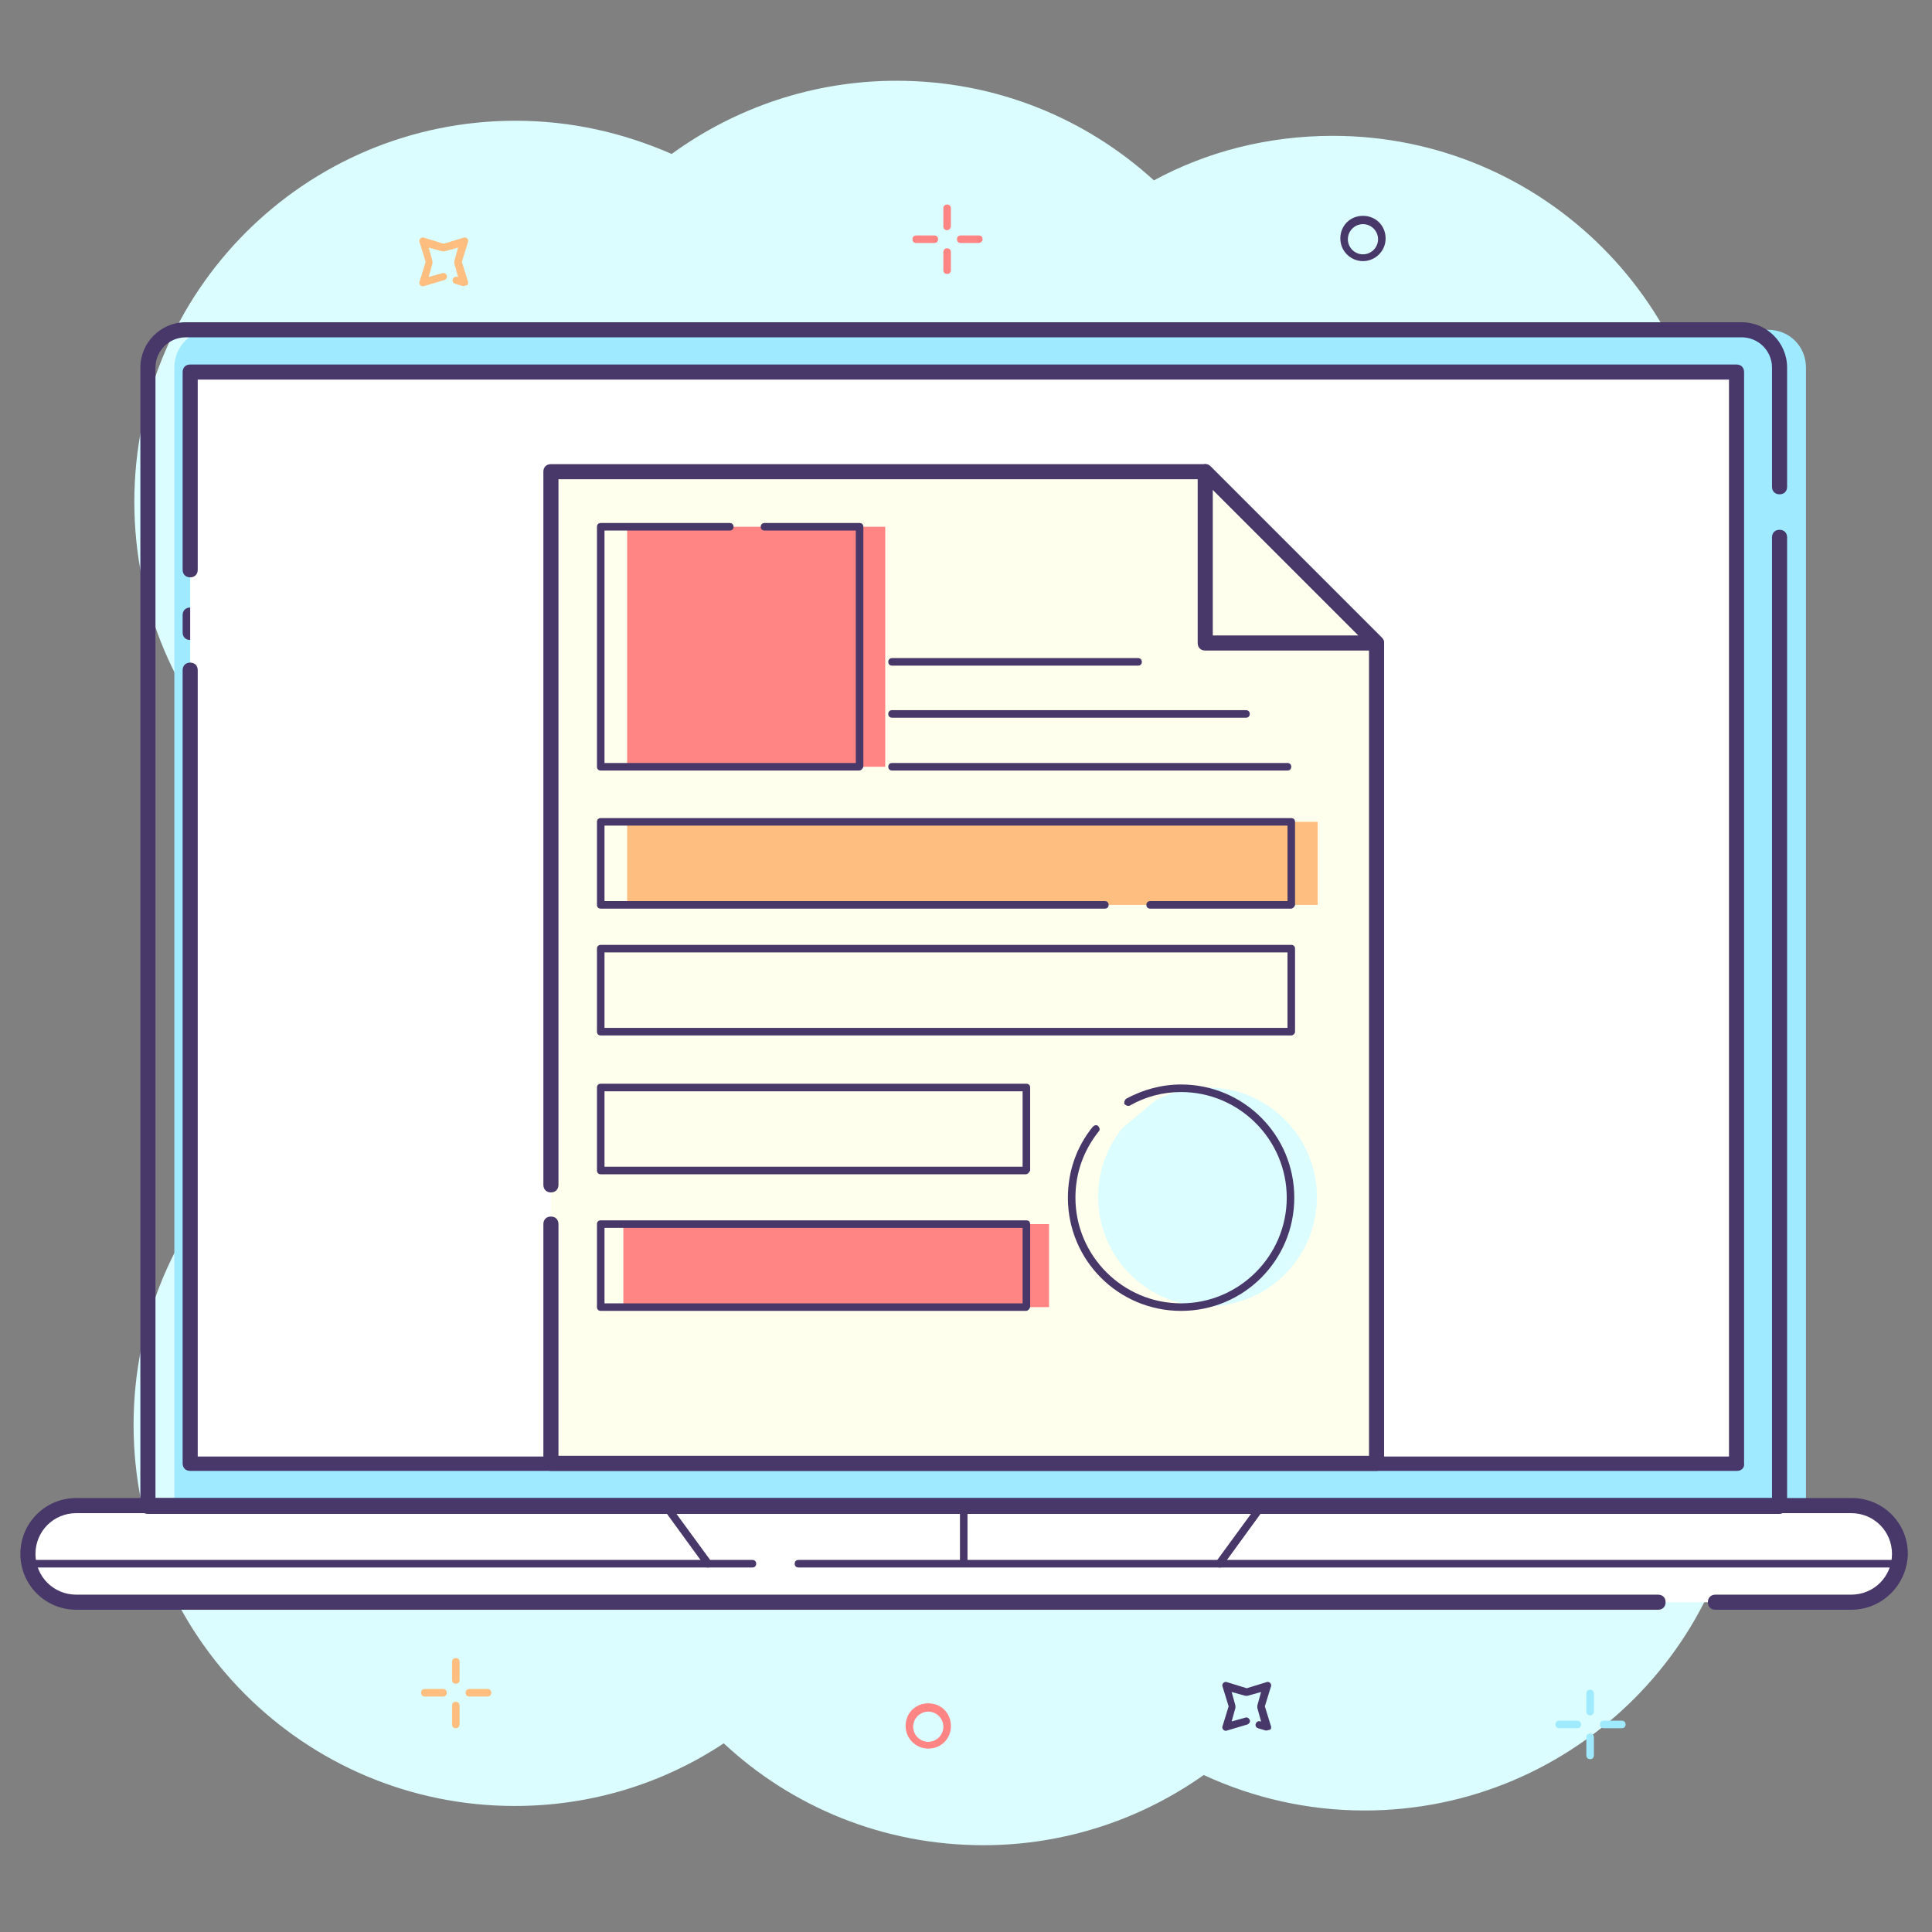 <?xml version="1.0" encoding="utf-8"?>
<!-- Generator: Adobe Illustrator 22.1.0, SVG Export Plug-In . SVG Version: 6.00 Build 0)  -->
<svg version="1.1" id="Layer_1" xmlns="http://www.w3.org/2000/svg" xmlns:xlink="http://www.w3.org/1999/xlink" x="0px" y="0px"
	 viewBox="0 0 256 256" style="enable-background:new 0 0 256 256;" xml:space="preserve">
<rect x="0" y="0" width="256" height="256" fill="#808080" stroke="none"/>
<style type="text/css">
	.st0{fill:#DBFDFF;}
	.st1{fill:#9FEAFF;}
	.st2{fill:#FFFFFF;}
	.st3{fill:#48386A;}
	.st4{fill:#FFFFED;}
	.st5{fill:#FF8584;}
	.st6{fill:#FEBE7F;}
</style>
<g>
	<path class="st0" d="M180.9,138.9C180.9,138.9,180.9,138.9,180.9,138.9c0.9-3.7,1.3-7.6,1.3-11.5c0-2.9-0.3-5.8-0.7-8.6
		c25.6-2.5,45.6-24,45.6-50.3c0-27.9-22.6-50.5-50.5-50.5c-8.6,0-16.7,2.1-23.7,5.9c-9-8.2-20.9-13.2-34.1-13.2
		c-11.1,0-21.4,3.6-29.8,9.7C82.6,17.6,75.7,16,68.3,16c-27.9,0-50.5,22.6-50.5,50.5c0,27.9,22.6,50.5,50.5,50.5
		c5,0,9.9-0.7,14.4-2.1c-1,4-1.6,8.2-1.6,12.5c0,4.5,0.6,8.8,1.7,13c-4.6-1.4-9.5-2.1-14.6-2.1c-27.9,0-50.5,22.6-50.5,50.5
		s22.6,50.5,50.5,50.5c10.2,0,19.7-3,27.7-8.3c9,8.4,21.1,13.5,34.4,13.5c10.9,0,21-3.5,29.2-9.3c6.5,3,13.7,4.7,21.3,4.7
		c27.9,0,50.5-22.6,50.5-50.5C231.4,161.6,208.8,138.9,180.9,138.9z"/>
	<g>
		<g>
			<path class="st1" d="M239.3,71.2v128.3H23.1V48.7c0-2.8,2.2-5,5-5h206.2c2.8,0,5,2.2,5,5v15.8V71.2z"/>
			<g>
				<path class="st2" d="M219.7,212.3H10.1c-3.5,0-6.4-2.9-6.4-6.4l0,0c0-3.5,2.9-6.4,6.4-6.4h235.3c3.5,0,6.4,2.9,6.4,6.4l0,0
					c0,3.5-2.9,6.4-6.4,6.4h-18H219.7z"/>
				<path class="st3" d="M245.3,213.3h-18c-0.6,0-1-0.4-1-1s0.4-1,1-1h18c3,0,5.4-2.4,5.4-5.4c0-3-2.4-5.4-5.4-5.4H10.1
					c-3,0-5.4,2.4-5.4,5.4c0,3,2.4,5.4,5.4,5.4h209.6c0.6,0,1,0.4,1,1s-0.4,1-1,1H10.1c-4.1,0-7.4-3.3-7.4-7.4
					c0-4.1,3.3-7.4,7.4-7.4h235.3c4.1,0,7.4,3.3,7.4,7.4C252.7,210,249.4,213.3,245.3,213.3z"/>
			</g>
			<g>
				<polygon class="st2" points="99.7,207.2 93.8,207.2 88.2,199.6 167.2,199.6 161.6,207.2 105.8,207.2 				"/>
				<path class="st3" d="M161.6,207.7h-55.8c-0.3,0-0.5-0.2-0.5-0.5s0.2-0.5,0.5-0.5h55.5l4.9-6.7H89.2l4.9,6.7h5.6
					c0.3,0,0.5,0.2,0.5,0.5s-0.2,0.5-0.5,0.5h-5.9c-0.2,0-0.3-0.1-0.4-0.2l-5.6-7.7c-0.1-0.2-0.1-0.4,0-0.5c0.1-0.2,0.3-0.3,0.4-0.3
					h79c0.2,0,0.4,0.1,0.4,0.3c0.1,0.2,0.1,0.4,0,0.5l-5.6,7.7C161.9,207.7,161.8,207.7,161.6,207.7z"/>
			</g>
			<g>
				<path class="st3" d="M235.8,200.6H19.6c-0.6,0-1-0.4-1-1V48.7c0-3.3,2.7-6,6-6h206.2c3.3,0,6,2.7,6,6v15.8c0,0.6-0.4,1-1,1
					s-1-0.4-1-1V48.7c0-2.2-1.8-4-4-4H24.6c-2.2,0-4,1.8-4,4v149.8h214.2V71.2c0-0.6,0.4-1,1-1s1,0.4,1,1v128.3
					C236.8,200.1,236.3,200.6,235.8,200.6z"/>
			</g>
			<g>
				<path class="st3" d="M25.2,84.8c-0.6,0-1-0.4-1-1v-2.3c0-0.6,0.4-1,1-1s1,0.4,1,1v2.3C26.2,84.3,25.8,84.8,25.2,84.8z"/>
			</g>
			<g>
				<polygon class="st2" points="25.2,75.5 25.2,49.3 230.2,49.3 230.2,193.9 25.2,193.9 25.2,88.8 				"/>
				<path class="st3" d="M230.2,194.9H25.2c-0.6,0-1-0.4-1-1V88.8c0-0.6,0.4-1,1-1s1,0.4,1,1v104.2h202.9V50.3H26.2v25.2
					c0,0.6-0.4,1-1,1s-1-0.4-1-1V49.3c0-0.6,0.4-1,1-1h204.9c0.6,0,1,0.4,1,1v144.6C231.2,194.5,230.7,194.9,230.2,194.9z"/>
			</g>
			<g>
				<path class="st3" d="M127.7,207.5c-0.3,0-0.5-0.2-0.5-0.5v-7.5c0-0.3,0.2-0.5,0.5-0.5s0.5,0.2,0.5,0.5v7.5
					C128.2,207.3,128,207.5,127.7,207.5z"/>
			</g>
			<g>
				<polygon class="st4" points="73,162.2 73,193.9 182.4,193.9 182.4,85.2 159.7,62.5 73,62.5 73,157 				"/>
				<path class="st3" d="M182.4,194.9H73c-0.6,0-1-0.4-1-1v-31.7c0-0.6,0.4-1,1-1s1,0.4,1,1v30.7h107.4V85.6l-22.1-22.1H74V157
					c0,0.6-0.4,1-1,1s-1-0.4-1-1V62.5c0-0.6,0.4-1,1-1h86.7c0.3,0,0.5,0.1,0.7,0.3l22.7,22.7c0.2,0.2,0.3,0.4,0.3,0.7v108.7
					C183.4,194.5,182.9,194.9,182.4,194.9z"/>
			</g>
			<g>
				<path class="st3" d="M182.4,86.2h-22.7c-0.6,0-1-0.4-1-1V62.5c0-0.4,0.2-0.8,0.6-0.9c0.4-0.2,0.8-0.1,1.1,0.2l22.7,22.7
					c0.3,0.3,0.4,0.7,0.2,1.1C183.2,86,182.8,86.2,182.4,86.2z M160.7,84.2H180l-19.3-19.3V84.2z"/>
			</g>
			<polygon class="st5" points="104.7,69.8 117.3,69.8 117.3,101.6 83.1,101.6 83.1,69.8 100.2,69.8 			"/>
			<rect x="82.6" y="162.2" class="st5" width="56.4" height="11"/>
			<polygon class="st6" points="149.8,119.9 83.1,119.9 83.1,108.9 174.6,108.9 174.6,119.9 155.8,119.9 			"/>
			<path class="st0" d="M153,145.9c2.1-1.2,4.5-1.8,7-1.8c8,0,14.5,6.5,14.5,14.5c0,8-6.5,14.5-14.5,14.5c-8,0-14.5-6.5-14.5-14.5
				c0-3.4,1.2-6.6,3.2-9.1L153,145.9z"/>
			<g>
				<path class="st3" d="M113.8,102.1H79.6c-0.3,0-0.5-0.2-0.5-0.5V69.8c0-0.3,0.2-0.5,0.5-0.5h17.1c0.3,0,0.5,0.2,0.5,0.5
					s-0.2,0.5-0.5,0.5H80.1v30.8h33.3V70.3h-12.1c-0.3,0-0.5-0.2-0.5-0.5s0.2-0.5,0.5-0.5h12.6c0.3,0,0.5,0.2,0.5,0.5v31.8
					C114.3,101.9,114.1,102.1,113.8,102.1z"/>
			</g>
			<g>
				<path class="st3" d="M171.1,120.4h-18.7c-0.3,0-0.5-0.2-0.5-0.5s0.2-0.5,0.5-0.5h18.2v-10H80.1v10h66.3c0.3,0,0.5,0.2,0.5,0.5
					s-0.2,0.5-0.5,0.5H79.6c-0.3,0-0.5-0.2-0.5-0.5v-11c0-0.3,0.2-0.5,0.5-0.5h91.5c0.3,0,0.5,0.2,0.5,0.5v11
					C171.6,120.1,171.3,120.4,171.1,120.4z"/>
			</g>
			<g>
				<path class="st3" d="M171.1,137.2H79.6c-0.3,0-0.5-0.2-0.5-0.5v-11c0-0.3,0.2-0.5,0.5-0.5h91.5c0.3,0,0.5,0.2,0.5,0.5v11
					C171.6,137,171.3,137.2,171.1,137.2z M80.1,136.2h90.5v-10H80.1V136.2z"/>
			</g>
			<g>
				<path class="st3" d="M135.9,155.6H79.6c-0.3,0-0.5-0.2-0.5-0.5v-11c0-0.3,0.2-0.5,0.5-0.5h56.4c0.3,0,0.5,0.2,0.5,0.5v11
					C136.4,155.3,136.2,155.6,135.9,155.6z M80.1,154.6h55.4v-10H80.1V154.6z"/>
			</g>
			<g>
				<path class="st3" d="M135.9,173.7H79.6c-0.3,0-0.5-0.2-0.5-0.5v-11c0-0.3,0.2-0.5,0.5-0.5h56.4c0.3,0,0.5,0.2,0.5,0.5v11
					C136.4,173.5,136.2,173.7,135.9,173.7z M80.1,172.7h55.4v-10H80.1V172.7z"/>
			</g>
			<g>
				<path class="st3" d="M156.5,173.7c-8.3,0-15-6.7-15-15c0-3.4,1.1-6.7,3.3-9.4c0.2-0.2,0.5-0.3,0.7-0.1c0.2,0.2,0.3,0.5,0.1,0.7
					c-2,2.5-3.1,5.5-3.1,8.8c0,7.7,6.3,14,14,14s14-6.3,14-14s-6.3-14-14-14c-2.4,0-4.7,0.6-6.8,1.8c-0.2,0.1-0.5,0-0.7-0.2
					c-0.1-0.2,0-0.5,0.2-0.7c2.2-1.2,4.7-1.9,7.3-1.9c8.3,0,15,6.7,15,15S164.8,173.7,156.5,173.7z"/>
			</g>
			<g>
				<path class="st3" d="M150.8,88.2h-32.6c-0.3,0-0.5-0.2-0.5-0.5s0.2-0.5,0.5-0.5h32.6c0.3,0,0.5,0.2,0.5,0.5
					S151.1,88.2,150.8,88.2z"/>
			</g>
			<g>
				<path class="st3" d="M165.1,95.1h-46.9c-0.3,0-0.5-0.2-0.5-0.5s0.2-0.5,0.5-0.5h46.9c0.3,0,0.5,0.2,0.5,0.5
					S165.4,95.1,165.1,95.1z"/>
			</g>
			<g>
				<path class="st3" d="M170.6,102.1h-52.4c-0.3,0-0.5-0.2-0.5-0.5s0.2-0.5,0.5-0.5h52.4c0.3,0,0.5,0.2,0.5,0.5
					S170.9,102.1,170.6,102.1z"/>
			</g>
		</g>
		<g>
			<path class="st3" d="M93.8,207.7H3.7c-0.3,0-0.5-0.2-0.5-0.5s0.2-0.5,0.5-0.5h90.1c0.3,0,0.5,0.2,0.5,0.5S94.1,207.7,93.8,207.7z
				"/>
		</g>
		<g>
			<path class="st3" d="M251.6,207.7h-90c-0.3,0-0.5-0.2-0.5-0.5s0.2-0.5,0.5-0.5h90c0.3,0,0.5,0.2,0.5,0.5S251.8,207.7,251.6,207.7
				z"/>
		</g>
	</g>
	<g>
		<path class="st3" d="M180.6,34.6c-1.6,0-3-1.3-3-3s1.3-3,3-3s3,1.3,3,3S182.2,34.6,180.6,34.6z M180.6,29.7c-1.1,0-2,0.9-2,2
			s0.9,2,2,2c1.1,0,2-0.9,2-2S181.7,29.7,180.6,29.7z"/>
	</g>
	<g>
		<path class="st5" d="M123,231.7c-1.6,0-3-1.3-3-3s1.3-3,3-3s3,1.3,3,3S124.7,231.7,123,231.7z M123,226.8c-1.1,0-2,0.9-2,2
			s0.9,2,2,2c1.1,0,2-0.9,2-2S124.1,226.8,123,226.8z"/>
	</g>
	<g>
		<path class="st3" d="M167.8,229.3c0,0-0.1,0-0.1,0l-1-0.3c-0.3-0.1-0.4-0.4-0.3-0.6c0.1-0.3,0.4-0.4,0.6-0.3l0.1,0l-0.5-1.8
			c0-0.1,0-0.2,0-0.3l0.5-1.8l-1.8,0.5c-0.1,0-0.2,0-0.3,0l-1.8-0.5l0.5,1.8c0,0.1,0,0.2,0,0.3l-0.5,1.8l1.8-0.5
			c0.3-0.1,0.5,0.1,0.6,0.3c0.1,0.3-0.1,0.5-0.3,0.6l-2.7,0.8c-0.2,0.1-0.4,0-0.5-0.1c-0.1-0.1-0.2-0.3-0.1-0.5l0.8-2.6l-0.8-2.6
			c-0.1-0.2,0-0.4,0.1-0.5c0.1-0.1,0.3-0.2,0.5-0.1l2.6,0.8l2.6-0.8c0.2-0.1,0.4,0,0.5,0.1s0.2,0.3,0.1,0.5l-0.8,2.6l0.8,2.6
			c0.1,0.2,0,0.4-0.1,0.5C168.1,229.2,168,229.3,167.8,229.3z"/>
	</g>
	<g>
		<path class="st6" d="M61.4,37.9c0,0-0.1,0-0.1,0l-1-0.3c-0.3-0.1-0.4-0.4-0.3-0.6c0.1-0.3,0.4-0.4,0.6-0.3l0.1,0l-0.5-1.8
			c0-0.1,0-0.2,0-0.3l0.5-1.8l-1.8,0.5c-0.1,0-0.2,0-0.3,0l-1.8-0.5l0.5,1.8c0,0.1,0,0.2,0,0.3l-0.5,1.8l1.8-0.5
			c0.3-0.1,0.5,0.1,0.6,0.3c0.1,0.3-0.1,0.5-0.3,0.6l-2.7,0.8c-0.2,0.1-0.4,0-0.5-0.1c-0.1-0.1-0.2-0.3-0.1-0.5l0.8-2.6l-0.8-2.6
			c-0.1-0.2,0-0.4,0.1-0.5s0.3-0.2,0.5-0.1l2.6,0.8l2.6-0.8c0.2-0.1,0.4,0,0.5,0.1s0.2,0.3,0.1,0.5l-0.8,2.6l0.8,2.6
			c0.1,0.2,0,0.4-0.1,0.5C61.7,37.8,61.6,37.9,61.4,37.9z"/>
	</g>
	<g>
		<g>
			<path class="st5" d="M125.5,30.5c-0.3,0-0.5-0.2-0.5-0.5v-2.4c0-0.3,0.2-0.5,0.5-0.5s0.5,0.2,0.5,0.5V30
				C126,30.2,125.8,30.5,125.5,30.5z"/>
		</g>
		<g>
			<path class="st5" d="M125.5,36.3c-0.3,0-0.5-0.2-0.5-0.5v-2.4c0-0.3,0.2-0.5,0.5-0.5s0.5,0.2,0.5,0.5v2.4
				C126,36.1,125.8,36.3,125.5,36.3z"/>
		</g>
		<g>
			<path class="st5" d="M129.7,32.2h-2.4c-0.3,0-0.5-0.2-0.5-0.5s0.2-0.5,0.5-0.5h2.4c0.3,0,0.5,0.2,0.5,0.5S129.9,32.2,129.7,32.2z
				"/>
		</g>
		<g>
			<path class="st5" d="M123.8,32.2h-2.4c-0.3,0-0.5-0.2-0.5-0.5s0.2-0.5,0.5-0.5h2.4c0.3,0,0.5,0.2,0.5,0.5S124.1,32.2,123.8,32.2z
				"/>
		</g>
	</g>
	<g>
		<g>
			<path class="st6" d="M60.4,223.1c-0.3,0-0.5-0.2-0.5-0.5v-2.4c0-0.3,0.2-0.5,0.5-0.5s0.5,0.2,0.5,0.5v2.4
				C60.9,222.9,60.7,223.1,60.4,223.1z"/>
		</g>
		<g>
			<path class="st6" d="M60.4,229c-0.3,0-0.5-0.2-0.5-0.5V226c0-0.3,0.2-0.5,0.5-0.5s0.5,0.2,0.5,0.5v2.4
				C60.9,228.8,60.7,229,60.4,229z"/>
		</g>
		<g>
			<path class="st6" d="M64.6,224.8h-2.4c-0.3,0-0.5-0.2-0.5-0.5s0.2-0.5,0.5-0.5h2.4c0.3,0,0.5,0.2,0.5,0.5S64.9,224.8,64.6,224.8z
				"/>
		</g>
		<g>
			<path class="st6" d="M58.7,224.8h-2.4c-0.3,0-0.5-0.2-0.5-0.5s0.2-0.5,0.5-0.5h2.4c0.3,0,0.5,0.2,0.5,0.5S59,224.8,58.7,224.8z"
				/>
		</g>
	</g>
	<g>
		<g>
			<path class="st1" d="M210.7,227.3c-0.3,0-0.5-0.2-0.5-0.5v-2.4c0-0.3,0.2-0.5,0.5-0.5s0.5,0.2,0.5,0.5v2.4
				C211.2,227,211,227.3,210.7,227.3z"/>
		</g>
		<g>
			<path class="st1" d="M210.7,233.1c-0.3,0-0.5-0.2-0.5-0.5v-2.4c0-0.3,0.2-0.5,0.5-0.5s0.5,0.2,0.5,0.5v2.4
				C211.2,232.9,211,233.1,210.7,233.1z"/>
		</g>
		<g>
			<path class="st1" d="M214.9,229h-2.4c-0.3,0-0.5-0.2-0.5-0.5s0.2-0.5,0.5-0.5h2.4c0.3,0,0.5,0.2,0.5,0.5S215.2,229,214.9,229z"/>
		</g>
		<g>
			<path class="st1" d="M209,229h-2.4c-0.3,0-0.5-0.2-0.5-0.5s0.2-0.5,0.5-0.5h2.4c0.3,0,0.5,0.2,0.5,0.5S209.3,229,209,229z"/>
		</g>
	</g>
</g>
</svg>
